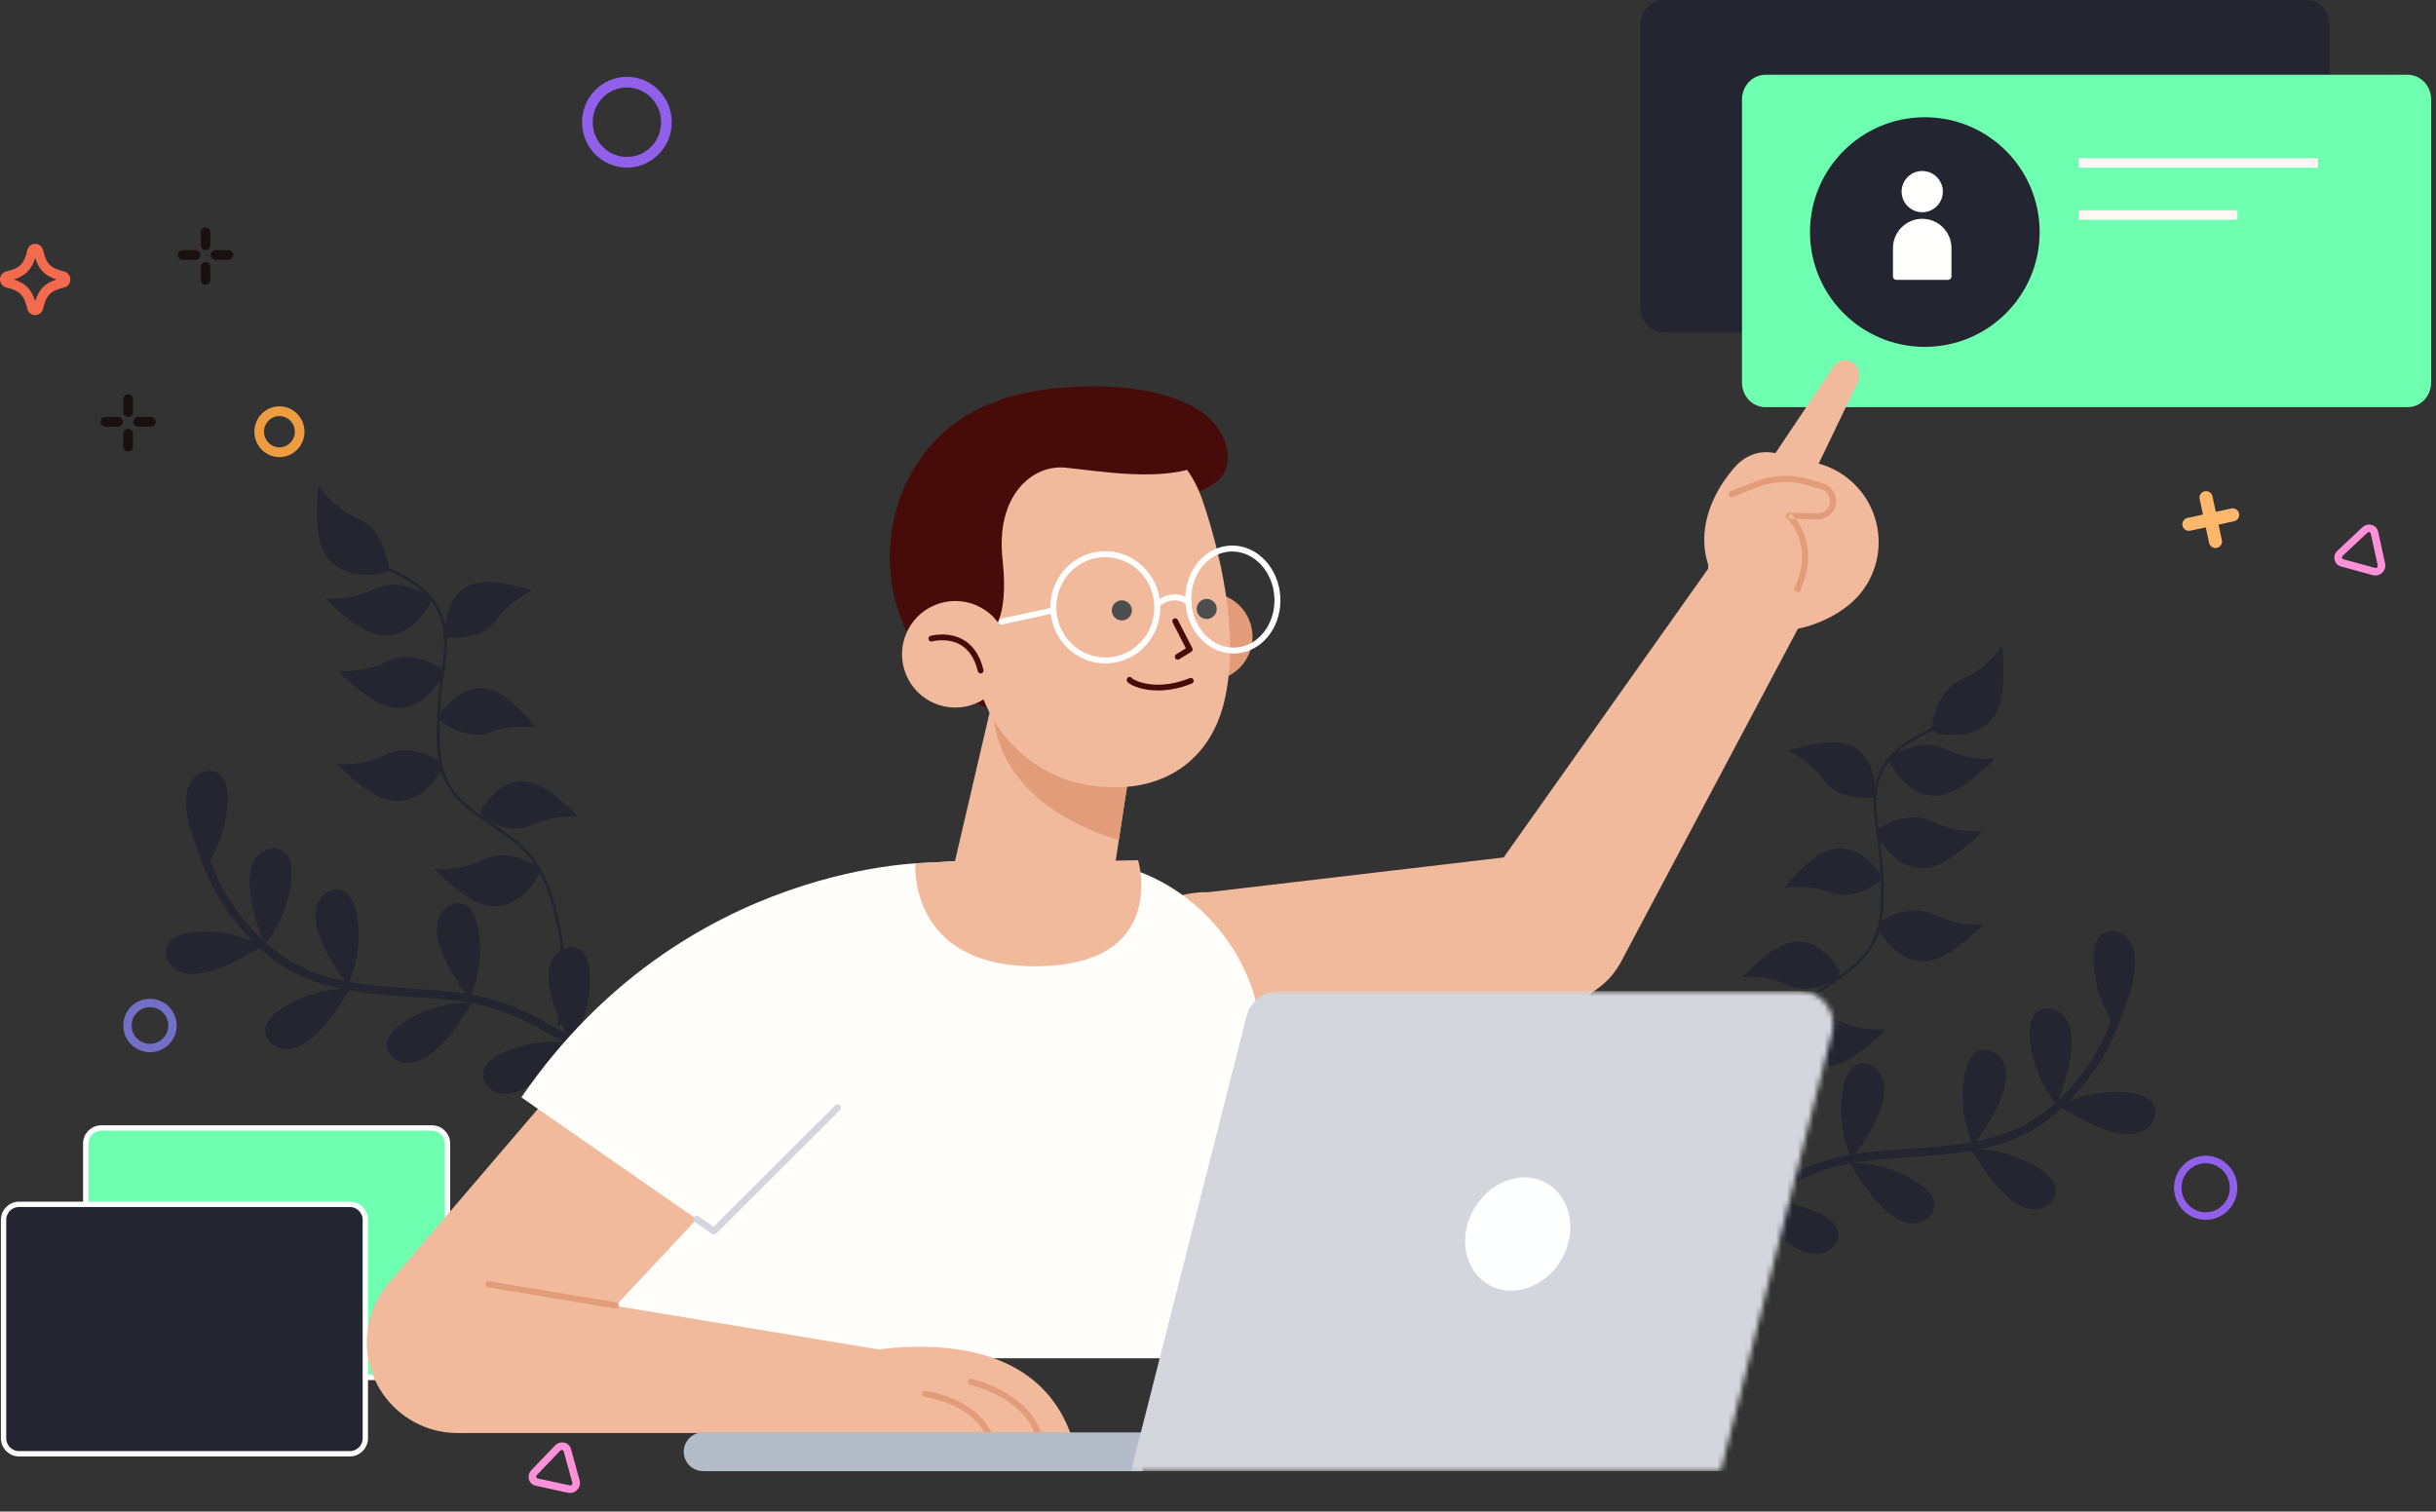 <svg width="456" height="283" viewBox="0 0 456 283" fill="none" xmlns="http://www.w3.org/2000/svg">
<rect x="0" y="0" width="456" height="283" fill="#333333" stroke="none"/>
<path fill-rule="evenodd" clip-rule="evenodd" d="M80.858 257.886H18.957C17.351 257.886 16.048 256.583 16.048 254.977V214.094C16.048 212.487 17.351 211.184 18.957 211.184H80.858C82.464 211.184 83.767 212.487 83.767 214.094V254.977C83.767 256.583 82.464 257.886 80.858 257.886Z" fill="#6FFFB0"/>
<path d="M80.858 257.886H18.957C17.351 257.886 16.048 256.583 16.048 254.977V214.094C16.048 212.487 17.351 211.184 18.957 211.184H80.858C82.464 211.184 83.767 212.487 83.767 214.094V254.977C83.767 256.583 82.464 257.886 80.858 257.886" stroke="white"/>
<path fill-rule="evenodd" clip-rule="evenodd" d="M65.477 272.184H3.577C1.97 272.184 0.668 270.881 0.668 269.275V228.392C0.668 226.785 1.97 225.483 3.577 225.483H65.477C67.084 225.483 68.387 226.785 68.387 228.392V269.275C68.387 270.881 67.084 272.184 65.477 272.184Z" fill="#232531"/>
<path d="M65.477 272.184H3.577C1.97 272.184 0.668 270.881 0.668 269.275V228.392C0.668 226.785 1.97 225.483 3.577 225.483H65.477C67.084 225.483 68.387 226.785 68.387 228.392V269.275C68.387 270.881 67.084 272.184 65.477 272.184" stroke="white"/>
<path fill-rule="evenodd" clip-rule="evenodd" d="M330.307 202.152C330.995 199.146 331.906 196.073 333.394 193.346L333.429 193.632C333.822 194.354 336.587 199.286 341.141 199.648C344.843 199.942 348.179 197.092 350.845 194.814C351.785 194.011 352.512 193.271 353.012 192.729C351.445 192.824 349.151 192.783 346.56 192.01C344.51 191.399 343.785 190.781 342.423 190.4C340.663 189.909 338.048 189.875 334.281 191.876C336.012 189.296 338.44 187.377 340.972 185.613C343.486 183.862 346.137 182.235 348.316 180.058C349.982 178.395 351.183 176.467 351.847 174.27C352.6 175.569 355.259 179.652 359.386 179.98C363.088 180.274 366.424 177.424 369.091 175.146C370.031 174.343 370.757 173.603 371.257 173.061C369.69 173.156 367.397 173.115 364.806 172.343C362.755 171.732 362.031 171.113 360.668 170.733C358.87 170.231 356.179 170.205 352.279 172.341C352.806 169.025 352.668 165.531 352.447 162.199C352.338 160.559 352.131 158.932 351.915 157.306C352.932 158.917 355.456 162.254 359.172 162.549C362.873 162.843 366.209 159.994 368.876 157.715C369.816 156.913 370.542 156.172 371.042 155.63C369.475 155.725 367.182 155.684 364.591 154.912C362.54 154.301 361.816 153.682 360.453 153.302C358.589 152.781 355.766 152.774 351.633 155.153C351.527 154.314 351.428 153.475 351.351 152.633C351.014 148.968 351.395 145.301 353.771 142.356L353.845 142.953C354.237 143.675 357.002 148.607 361.556 148.969C365.257 149.263 368.593 146.413 371.26 144.135C372.2 143.332 372.926 142.592 373.426 142.05C371.859 142.144 369.566 142.103 366.975 141.331C364.925 140.72 364.2 140.102 362.838 139.721C361.122 139.242 358.594 139.198 354.98 141.048C356.906 139.223 359.308 137.933 361.738 136.819L362.56 137.338C363.399 137.499 369.188 138.528 372.48 135.105C375.157 132.323 375.065 127.762 374.991 124.117C374.965 122.831 374.849 121.76 374.743 121C373.787 122.322 372.242 124.139 369.912 125.713C368.069 126.959 367.095 127.133 365.89 127.978C364.239 129.136 362.368 131.408 361.558 136.323C359.169 137.422 356.83 138.679 354.874 140.438C352.881 142.231 351.553 144.483 351.007 147.05C350.803 145.15 350.066 141.781 347.392 140.076C344.491 138.228 340.525 139.109 337.354 139.815C336.236 140.063 335.321 140.353 334.676 140.579C335.999 141.182 337.857 142.212 339.641 143.969C341.053 145.359 341.377 146.18 342.326 147.083C343.658 148.35 346.048 149.615 350.687 149.387L350.728 149.281C350.587 152.071 351.091 154.864 351.46 157.62C351.735 159.676 351.916 161.744 352.006 163.815L351.97 163.661C351.543 163.031 348.544 158.738 344.314 158.821C340.875 158.889 338.061 161.82 335.812 164.163C335.019 164.989 334.418 165.737 334.006 166.282C335.441 166.052 337.558 165.88 340.017 166.355C341.963 166.731 342.687 167.235 343.977 167.461C345.76 167.773 348.396 167.514 352.044 164.872C352.08 166.176 352.08 167.48 352.039 168.784C351.998 170.121 351.887 171.435 351.642 172.703C351.604 172.726 351.566 172.747 351.528 172.77L351.565 173.073C351.149 174.997 350.403 176.812 349.079 178.439C347.759 180.061 346.127 181.378 344.426 182.596L344.3 181.73C343.923 181.069 341.266 176.556 337.042 176.31C333.609 176.11 330.576 178.814 328.151 180.976C327.297 181.738 326.639 182.437 326.186 182.949C327.635 182.83 329.759 182.824 332.174 183.488C334.085 184.014 334.767 184.572 336.036 184.897C337.518 185.278 339.639 185.298 342.578 183.877C342.313 184.058 342.047 184.239 341.783 184.419C339.258 186.144 336.695 187.923 334.758 190.326C334.223 190.988 333.747 191.69 333.315 192.419L333.282 192.438L333.286 192.467C331.915 194.797 331.016 197.416 330.305 200.005C328.358 207.094 328.083 214.59 329.462 221.808C329.525 222.141 330.042 222.04 329.979 221.706C328.746 215.251 328.84 208.561 330.307 202.152Z" fill="#232531"/>
<path fill-rule="evenodd" clip-rule="evenodd" d="M104.394 191.706C105.626 185.251 105.532 178.561 104.065 172.152C103.377 169.146 102.466 166.073 100.978 163.346L100.943 163.632C100.55 164.354 97.785 169.286 93.231 169.648C89.529 169.942 86.193 167.092 83.527 164.814C82.587 164.011 81.861 163.271 81.361 162.729C82.927 162.824 85.221 162.783 87.812 162.01C89.862 161.399 90.587 160.781 91.949 160.4C93.709 159.909 96.325 159.875 100.091 161.876C98.36 159.296 95.931 157.377 93.4 155.613C90.886 153.862 88.235 152.235 86.055 150.058C84.39 148.395 83.189 146.467 82.525 144.27C81.771 145.569 79.113 149.652 74.986 149.98C71.284 150.274 67.948 147.424 65.281 145.146C64.341 144.343 63.615 143.603 63.115 143.061C64.682 143.156 66.975 143.115 69.566 142.343C71.617 141.732 72.341 141.113 73.704 140.733C75.502 140.231 78.193 140.205 82.093 142.341C81.566 139.025 81.704 135.531 81.925 132.199C82.034 130.559 82.241 128.932 82.457 127.306C81.441 128.917 78.916 132.254 75.201 132.549C71.499 132.843 68.163 129.994 65.496 127.715C64.556 126.913 63.83 126.172 63.33 125.63C64.897 125.725 67.19 125.684 69.781 124.912C71.832 124.301 72.556 123.682 73.919 123.302C75.783 122.781 78.605 122.774 82.739 125.153C82.845 124.314 82.944 123.475 83.021 122.633C83.358 118.968 82.977 115.301 80.601 112.356L80.527 112.953C80.135 113.675 77.37 118.607 72.816 118.969C69.115 119.263 65.779 116.413 63.112 114.135C62.172 113.332 61.446 112.592 60.946 112.05C62.512 112.144 64.806 112.103 67.397 111.331C69.447 110.72 70.172 110.102 71.534 109.721C73.25 109.242 75.778 109.198 79.392 111.048C77.466 109.223 75.064 107.933 72.634 106.819L71.813 107.338C70.973 107.499 65.184 108.528 61.892 105.105C59.215 102.323 59.307 97.762 59.381 94.117C59.406 92.831 59.523 91.76 59.629 91C60.586 92.322 62.13 94.139 64.46 95.713C66.303 96.959 67.277 97.133 68.482 97.978C70.133 99.136 72.005 101.408 72.814 106.323C75.204 107.422 77.542 108.679 79.498 110.438C81.492 112.231 82.819 114.483 83.365 117.05C83.569 115.15 84.306 111.781 86.98 110.076C89.881 108.228 93.847 109.109 97.018 109.815C98.136 110.063 99.051 110.353 99.696 110.579C98.373 111.182 96.515 112.212 94.731 113.969C93.32 115.359 92.995 116.18 92.046 117.083C90.715 118.35 88.324 119.615 83.684 119.387L83.644 119.281C83.785 122.071 83.281 124.864 82.912 127.62C82.637 129.676 82.456 131.744 82.366 133.815L82.401 133.661C82.829 133.031 85.829 128.738 90.058 128.821C93.497 128.889 96.311 131.82 98.56 134.163C99.353 134.989 99.955 135.737 100.366 136.282C98.931 136.052 96.814 135.88 94.355 136.355C92.409 136.731 91.685 137.235 90.395 137.461C88.612 137.773 85.976 137.514 82.328 134.872C82.292 136.176 82.292 137.48 82.333 138.784C82.375 140.121 82.485 141.435 82.73 142.703C82.768 142.726 82.806 142.747 82.844 142.77L82.807 143.073C83.223 144.997 83.969 146.812 85.293 148.439C86.613 150.061 88.245 151.378 89.946 152.596L90.072 151.73C90.449 151.069 93.106 146.556 97.33 146.31C100.763 146.11 103.796 148.814 106.221 150.976C107.076 151.738 107.733 152.437 108.186 152.949C106.737 152.83 104.613 152.824 102.198 153.488C100.288 154.014 99.605 154.572 98.336 154.897C96.854 155.278 94.733 155.298 91.794 153.877C92.06 154.058 92.325 154.239 92.589 154.419C95.114 156.144 97.678 157.923 99.614 160.326C100.149 160.988 100.625 161.69 101.057 162.419L101.09 162.438L101.086 162.467C102.457 164.797 103.356 167.416 104.067 170.005C106.014 177.094 106.289 184.59 104.911 191.808C104.847 192.141 104.33 192.04 104.394 191.706Z" fill="#232531"/>
<path fill-rule="evenodd" clip-rule="evenodd" d="M137.887 201.354C136.399 200.097 133.963 200.703 132.721 202.198C131.48 203.693 131.192 205.769 131.236 207.718C131.306 210.871 132.042 213.725 132.942 216.673C131.009 214.477 128.998 212.351 126.927 210.296C125.557 208.936 124.155 207.607 122.725 206.306C125.529 202.942 127.303 198.727 127.734 194.368C127.897 192.716 127.772 190.817 126.501 189.749C125.017 188.501 122.58 189.108 121.337 190.596C120.094 192.085 119.803 194.15 119.844 196.089C119.912 199.346 120.698 202.279 121.64 205.331C117.188 201.375 112.456 197.73 107.443 194.523C109.612 190.793 110.662 186.418 110.4 182.109C110.299 180.452 109.876 178.597 108.451 177.744C106.787 176.748 104.477 177.733 103.486 179.4C102.494 181.067 102.535 183.152 102.883 185.06C103.446 188.152 104.622 190.843 105.974 193.6C100.637 190.303 94.799 187.373 88.605 186.265C88.476 186.242 88.346 186.225 88.217 186.202C89.876 182.167 90.308 177.632 89.424 173.359C89.087 171.733 88.403 169.957 86.872 169.317C85.082 168.568 82.936 169.873 82.193 171.664C81.45 173.455 81.788 175.513 82.405 177.352C83.491 180.593 85.225 183.259 87.141 186.029C79.952 184.945 72.531 185.181 65.391 183.851C67.121 179.764 67.586 175.148 66.686 170.801C66.35 169.175 65.665 167.4 64.134 166.759C62.345 166.01 60.199 167.315 59.456 169.107C58.712 170.898 59.051 172.955 59.667 174.794C60.782 178.122 62.582 180.844 64.559 183.695C62.78 183.331 61.02 182.863 59.287 182.242C55.779 180.986 52.573 178.989 49.756 176.502C52.596 172.958 54.304 168.52 54.561 163.985C54.654 162.328 54.45 160.436 53.136 159.422C51.6 158.238 49.19 158.947 48.011 160.486C46.831 162.025 46.628 164.101 46.75 166.037C46.974 169.586 48.036 172.716 49.231 176.029C44.769 171.921 41.337 166.573 39.313 161.003C41.478 157.498 42.645 153.378 42.616 149.256C42.604 147.596 42.28 145.722 40.903 144.794C39.295 143.709 36.936 144.57 35.856 146.181C34.777 147.792 34.706 149.876 34.951 151.801C35.342 154.87 36.346 157.582 37.524 160.362C37.509 160.473 37.517 160.594 37.561 160.724C39.177 165.503 41.772 169.929 45.032 173.772C45.751 174.62 46.505 175.445 47.289 176.243C43.607 174.658 39.49 174.087 35.519 174.64C33.874 174.869 32.058 175.437 31.318 176.923C30.454 178.659 31.615 180.885 33.355 181.744C35.094 182.603 37.169 182.4 39.045 181.905C42.543 180.982 45.447 179.292 48.523 177.441C50.24 179.039 52.104 180.476 54.145 181.626C57.237 183.369 60.533 184.444 63.93 185.15C59.801 185.357 55.733 186.741 52.349 189.119C50.991 190.074 49.633 191.407 49.653 193.067C49.676 195.006 51.727 196.457 53.666 196.428C55.605 196.398 57.359 195.27 58.802 193.974C61.567 191.49 63.405 188.572 65.353 185.425C70.989 186.427 76.857 186.533 82.496 187.051C84.271 187.215 86.028 187.427 87.765 187.732C83.275 187.731 78.793 189.135 75.116 191.711C73.757 192.664 72.398 193.996 72.415 195.655C72.436 197.595 74.484 199.048 76.424 199.021C78.363 198.994 80.118 197.868 81.563 196.574C84.395 194.037 86.256 191.045 88.259 187.819C90.107 188.165 91.93 188.627 93.723 189.273C97.004 190.455 100.146 192.008 103.167 193.74C103.971 194.201 104.766 194.677 105.555 195.163C101.502 194.774 97.341 195.522 93.688 197.322C92.199 198.056 90.652 199.164 90.416 200.807C90.141 202.727 91.943 204.477 93.864 204.746C95.784 205.015 97.692 204.171 99.317 203.112C102.32 201.157 104.533 198.669 106.848 195.976C111.745 199.109 116.356 202.71 120.695 206.578C116.695 205.146 112.277 204.889 108.143 205.876C106.528 206.262 104.774 206.999 104.18 208.549C103.485 210.36 104.855 212.465 106.668 213.154C108.481 213.842 110.528 213.442 112.348 212.77C115.8 211.495 118.566 209.489 121.506 207.309C122.077 207.826 122.645 208.347 123.207 208.872C126.29 211.759 129.253 214.797 132.038 217.988C128.121 216.652 123.825 216.435 119.798 217.396C118.183 217.782 116.43 218.52 115.835 220.07C115.14 221.881 116.51 223.986 118.323 224.675C120.136 225.363 122.183 224.962 124.003 224.29C127.36 223.05 130.068 221.119 132.918 219.01C136.05 222.685 138.94 226.564 141.496 230.654C142.028 231.505 143.313 230.621 142.781 229.771C140.201 225.641 137.274 221.73 134.11 218.021C136.923 214.638 138.701 210.392 139.126 205.999C139.287 204.338 139.16 202.43 137.887 201.354Z" fill="#232531"/>
<path fill-rule="evenodd" clip-rule="evenodd" d="M417.401 222.38C417.401 223.653 416.894 224.798 416.074 225.631C415.253 226.461 414.13 226.971 412.883 226.971C411.636 226.971 410.513 226.461 409.692 225.631C408.872 224.798 408.365 223.653 408.365 222.38C408.365 221.107 408.872 219.962 409.692 219.13C410.513 218.3 411.636 217.79 412.883 217.789C414.13 217.79 415.253 218.3 416.074 219.13C416.894 219.962 417.401 221.107 417.401 222.38H418.81C418.81 220.729 418.148 219.226 417.077 218.141C416.008 217.056 414.521 216.38 412.883 216.38C411.246 216.38 409.758 217.056 408.688 218.141C407.618 219.226 406.956 220.729 406.956 222.38C406.956 224.032 407.618 225.535 408.688 226.62C409.758 227.705 411.246 228.38 412.883 228.38C414.521 228.38 416.008 227.705 417.077 226.62C418.148 225.535 418.81 224.032 418.81 222.38H418.105H417.401Z" fill="#9060EB"/>
<path fill-rule="evenodd" clip-rule="evenodd" d="M123.753 22.88C123.753 24.684 123.035 26.306 121.874 27.485C120.71 28.662 119.119 29.384 117.353 29.384C115.586 29.384 113.995 28.662 112.832 27.485C111.671 26.306 110.953 24.684 110.953 22.88C110.953 21.077 111.671 19.455 112.832 18.276C113.995 17.099 115.586 16.377 117.353 16.375C119.119 16.377 120.71 17.099 121.874 18.276C123.035 19.455 123.753 21.077 123.753 22.88H125.749C125.749 20.54 124.811 18.411 123.294 16.875C121.78 15.337 119.672 14.379 117.353 14.38C115.033 14.379 112.925 15.337 111.41 16.875C109.894 18.411 108.956 20.54 108.956 22.88C108.956 25.22 109.894 27.35 111.41 28.886C112.925 30.424 115.033 31.38 117.353 31.38C119.672 31.38 121.78 30.424 123.294 28.886C124.811 27.35 125.749 25.22 125.749 22.88H124.75H123.753Z" fill="#9060EB"/>
<path fill-rule="evenodd" clip-rule="evenodd" d="M2.6 52.328C4.768 53.025 5.898 54.171 6.587 56.367C7.276 54.172 8.406 53.025 10.573 52.328C8.407 51.629 7.276 50.484 6.587 48.289C5.898 50.484 4.768 51.629 2.6 52.328ZM6.587 59.002C5.875 59.002 5.265 58.51 5.104 57.804C4.517 55.242 3.713 54.425 1.184 53.832C0.487 53.669 0 53.051 0 52.328C0 51.606 0.487 50.987 1.184 50.823C3.713 50.231 4.517 49.414 5.104 46.853C5.265 46.146 5.875 45.653 6.587 45.653C7.3 45.653 7.91 46.146 8.072 46.853C8.657 49.413 9.463 50.231 11.992 50.823C12.688 50.987 13.174 51.606 13.174 52.328C13.174 53.051 12.688 53.669 11.992 53.832C9.463 54.425 8.657 55.242 8.072 57.803C7.91 58.51 7.3 59.002 6.587 59.002Z" fill="#F36A4E"/>
<path fill-rule="evenodd" clip-rule="evenodd" d="M52.307 77.903C50.716 77.903 49.42 79.215 49.42 80.828C49.42 82.442 50.716 83.755 52.307 83.755C53.9 83.755 55.194 82.442 55.194 80.828C55.194 79.215 53.9 77.903 52.307 77.903ZM52.307 85.583C49.72 85.583 47.615 83.45 47.615 80.828C47.615 78.207 49.72 76.074 52.307 76.074C54.895 76.074 57 78.207 57 80.828C57 83.45 54.895 85.583 52.307 85.583Z" fill="#EE9C40"/>
<path fill-rule="evenodd" clip-rule="evenodd" d="M38.476 46.835C37.978 46.835 37.574 46.425 37.574 45.92V43.498C37.574 42.993 37.978 42.583 38.476 42.583C38.974 42.583 39.378 42.993 39.378 43.498V45.92C39.378 46.425 38.974 46.835 38.476 46.835Z" fill="#1A110F"/>
<path fill-rule="evenodd" clip-rule="evenodd" d="M38.476 53.307C37.978 53.307 37.574 52.897 37.574 52.391V49.969C37.574 49.464 37.978 49.055 38.476 49.055C38.974 49.055 39.378 49.464 39.378 49.969V52.391C39.378 52.897 38.974 53.307 38.476 53.307Z" fill="#1A110F"/>
<path fill-rule="evenodd" clip-rule="evenodd" d="M36.59 48.651H34.199C33.701 48.651 33.297 48.242 33.297 47.737C33.297 47.231 33.701 46.822 34.199 46.822H36.59C37.088 46.822 37.492 47.231 37.492 47.737C37.492 48.242 37.088 48.651 36.59 48.651Z" fill="#1A110F"/>
<path fill-rule="evenodd" clip-rule="evenodd" d="M42.752 48.651H40.361C39.863 48.651 39.459 48.242 39.459 47.737C39.459 47.231 39.863 46.822 40.361 46.822H42.752C43.25 46.822 43.655 47.231 43.655 47.737C43.655 48.242 43.25 48.651 42.752 48.651Z" fill="#1A110F"/>
<path fill-rule="evenodd" clip-rule="evenodd" d="M23.98 78.063C23.482 78.063 23.078 77.653 23.078 77.148V74.726C23.078 74.22 23.482 73.811 23.98 73.811C24.479 73.811 24.884 74.22 24.884 74.726V77.148C24.884 77.653 24.479 78.063 23.98 78.063Z" fill="#1A110F"/>
<path fill-rule="evenodd" clip-rule="evenodd" d="M23.98 84.533C23.482 84.533 23.078 84.124 23.078 83.62V81.197C23.078 80.693 23.482 80.284 23.98 80.284C24.479 80.284 24.884 80.693 24.884 81.197V83.62C24.884 84.124 24.479 84.533 23.98 84.533Z" fill="#1A110F"/>
<path fill-rule="evenodd" clip-rule="evenodd" d="M22.095 79.879H19.705C19.205 79.879 18.801 79.469 18.801 78.964C18.801 78.46 19.205 78.05 19.705 78.05H22.095C22.593 78.05 22.997 78.46 22.997 78.964C22.997 79.469 22.593 79.879 22.095 79.879Z" fill="#1A110F"/>
<path fill-rule="evenodd" clip-rule="evenodd" d="M28.257 79.879H25.867C25.368 79.879 24.964 79.469 24.964 78.964C24.964 78.46 25.368 78.05 25.867 78.05H28.257C28.755 78.05 29.159 78.46 29.159 78.964C29.159 79.469 28.755 79.879 28.257 79.879Z" fill="#1A110F"/>
<path fill-rule="evenodd" clip-rule="evenodd" d="M296.635 231.354C298.123 230.097 300.559 230.703 301.801 232.198C303.042 233.693 303.33 235.769 303.286 237.718C303.216 240.871 302.48 243.725 301.58 246.673C303.513 244.477 305.524 242.351 307.596 240.296C308.965 238.936 310.367 237.607 311.797 236.306C308.993 232.942 307.219 228.727 306.788 224.368C306.625 222.716 306.749 220.817 308.02 219.749C309.505 218.501 311.942 219.108 313.185 220.596C314.429 222.085 314.719 224.15 314.678 226.089C314.61 229.346 313.824 232.279 312.882 235.331C317.333 231.375 322.065 227.73 327.079 224.523C324.91 220.793 323.86 216.418 324.122 212.109C324.223 210.452 324.647 208.597 326.071 207.744C327.735 206.748 330.044 207.733 331.036 209.4C332.028 211.067 331.987 213.152 331.639 215.06C331.076 218.152 329.9 220.843 328.548 223.6C333.886 220.303 339.723 217.373 345.917 216.265C346.046 216.242 346.176 216.225 346.305 216.202C344.646 212.167 344.214 207.632 345.098 203.359C345.435 201.733 346.119 199.957 347.65 199.317C349.44 198.568 351.585 199.873 352.328 201.664C353.072 203.455 352.733 205.513 352.117 207.352C351.031 210.593 349.296 213.259 347.381 216.029C354.57 214.945 361.99 215.181 369.131 213.851C367.401 209.764 366.936 205.148 367.836 200.801C368.172 199.175 368.857 197.4 370.388 196.759C372.177 196.01 374.323 197.315 375.066 199.107C375.809 200.898 375.471 202.955 374.855 204.794C373.739 208.122 371.94 210.844 369.963 213.695C371.742 213.331 373.502 212.863 375.235 212.242C378.741 210.986 381.95 208.989 384.765 206.502C381.925 202.958 380.219 198.52 379.963 193.985C379.867 192.328 380.07 190.436 381.387 189.422C382.923 188.238 385.332 188.947 386.512 190.486C387.692 192.025 387.895 194.101 387.771 196.037C387.547 199.586 386.487 202.716 385.291 206.029C389.754 201.921 393.186 196.573 395.21 191.003C393.045 187.498 391.878 183.378 391.907 179.256C391.919 177.596 392.242 175.722 393.62 174.794C395.227 173.709 397.587 174.57 398.667 176.181C399.744 177.792 399.814 179.876 399.57 181.801C399.181 184.87 398.175 187.582 396.999 190.362C397.011 190.473 397.007 190.594 396.961 190.724C395.343 195.503 392.751 199.929 389.489 203.772C388.773 204.62 388.019 205.445 387.232 206.243C390.917 204.658 395.032 204.087 399.003 204.64C400.646 204.869 402.464 205.437 403.205 206.923C404.07 208.659 402.907 210.885 401.168 211.744C399.429 212.603 397.355 212.4 395.475 211.905C391.981 210.982 389.075 209.292 385.999 207.441C384.281 209.039 382.418 210.476 380.377 211.626C377.284 213.369 373.989 214.444 370.592 215.15C374.721 215.357 378.791 216.741 382.173 219.119C383.531 220.074 384.889 221.407 384.869 223.067C384.844 225.006 382.794 226.457 380.857 226.428C378.915 226.398 377.164 225.27 375.72 223.974C372.955 221.49 371.117 218.572 369.169 215.425C363.534 216.427 357.665 216.533 352.026 217.051C350.251 217.215 348.494 217.427 346.757 217.732C351.246 217.731 355.729 219.135 359.406 221.711C360.765 222.664 362.124 223.996 362.107 225.655C362.086 227.595 360.038 229.048 358.098 229.021C356.159 228.994 354.403 227.868 352.959 226.574C350.128 224.037 348.265 221.045 346.263 217.819C344.415 218.165 342.592 218.627 340.799 219.273C337.518 220.455 334.377 222.008 331.355 223.74C330.551 224.201 329.756 224.677 328.968 225.163C333.02 224.774 337.181 225.522 340.834 227.322C342.323 228.056 343.87 229.164 344.106 230.807C344.381 232.727 342.579 234.477 340.658 234.746C338.738 235.015 336.831 234.171 335.205 233.112C332.202 231.157 329.989 228.669 327.674 225.976C322.777 229.109 318.166 232.71 313.827 236.578C317.827 235.146 322.245 234.889 326.379 235.876C327.994 236.262 329.748 236.999 330.342 238.549C331.036 240.36 329.667 242.465 327.854 243.154C326.041 243.842 323.994 243.442 322.175 242.77C318.722 241.495 315.956 239.489 313.016 237.309C312.445 237.826 311.877 238.347 311.315 238.872C308.232 241.759 305.269 244.797 302.484 247.988C306.401 246.652 310.697 246.435 314.724 247.396C316.339 247.782 318.093 248.52 318.687 250.07C319.382 251.881 318.012 253.986 316.199 254.675C314.386 255.363 312.339 254.962 310.52 254.29C307.161 253.05 304.454 251.119 301.603 249.01C298.472 252.685 295.582 256.564 293.027 260.654C292.494 261.505 291.21 260.621 291.741 259.771C294.321 255.641 297.248 251.73 300.412 248.021C297.599 244.638 295.821 240.392 295.396 235.999C295.235 234.338 295.362 232.43 296.635 231.354Z" fill="#232531"/>
<path fill-rule="evenodd" clip-rule="evenodd" d="M438.391 104.343L438.397 104.439C438.412 104.504 438.467 104.657 438.654 104.707L444.607 106.331C444.797 106.384 444.929 106.281 444.979 106.236C445.028 106.191 445.136 106.063 445.095 105.873L443.787 99.893C443.746 99.704 443.595 99.644 443.534 99.629C443.47 99.609 443.308 99.584 443.162 99.723L438.517 104.08C438.421 104.168 438.393 104.266 438.391 104.343ZM446.518 105.97C446.497 106.436 446.292 106.888 445.928 107.229C445.444 107.677 444.789 107.847 444.174 107.682L438.217 106.055C437.6 105.886 437.153 105.418 437.016 104.797C436.883 104.179 437.087 103.538 437.568 103.087L442.213 98.729C442.695 98.278 443.353 98.112 443.967 98.277C444.585 98.447 445.035 98.918 445.168 99.535L446.48 105.519C446.51 105.667 446.524 105.82 446.518 105.97Z" fill="#FF91DA"/>
<path fill-rule="evenodd" clip-rule="evenodd" d="M100.367 276.448L100.378 276.544C100.397 276.607 100.459 276.758 100.649 276.798L106.678 278.108C106.871 278.152 106.998 278.042 107.045 277.994C107.092 277.946 107.193 277.813 107.142 277.625L105.522 271.722C105.471 271.535 105.318 271.483 105.256 271.471C105.191 271.455 105.028 271.438 104.889 271.585L100.479 276.179C100.387 276.272 100.365 276.371 100.367 276.448ZM108.568 277.648C108.572 278.114 108.39 278.576 108.044 278.936C107.584 279.409 106.94 279.612 106.317 279.479L100.283 278.167C99.657 278.03 99.187 277.586 99.017 276.974C98.852 276.364 99.023 275.713 99.479 275.237L103.89 270.642C104.347 270.166 104.996 269.966 105.618 270.099C106.244 270.236 106.718 270.683 106.883 271.293L108.506 277.2C108.544 277.345 108.566 277.498 108.568 277.648Z" fill="#FF91DA"/>
<path fill-rule="evenodd" clip-rule="evenodd" d="M415.293 98.22L418.201 97.593C418.862 97.451 419.282 96.8 419.14 96.14C418.998 95.48 418.347 95.06 417.687 95.202L414.777 95.829L414.151 92.919C414.009 92.259 413.358 91.838 412.698 91.981C412.037 92.123 411.617 92.774 411.76 93.434L412.386 96.344L409.482 96.969C408.822 97.111 408.401 97.762 408.544 98.422C408.615 98.752 408.813 99.022 409.076 99.192C409.339 99.362 409.667 99.431 409.997 99.361L412.901 98.735L413.526 101.639C413.598 101.969 413.795 102.239 414.059 102.409C414.322 102.579 414.649 102.648 414.98 102.577C415.64 102.435 416.06 101.785 415.918 101.124L415.293 98.22Z" fill="#FFB86B"/>
<path fill-rule="evenodd" clip-rule="evenodd" d="M26.947 188.755C25.158 189.376 24.207 191.338 24.828 193.127C25.45 194.916 27.411 195.866 29.201 195.245C30.99 194.624 31.94 192.662 31.318 190.873C30.697 189.084 28.735 188.134 26.947 188.755ZM29.714 196.723C27.11 197.627 24.255 196.245 23.351 193.641C22.446 191.036 23.829 188.182 26.433 187.277C29.038 186.373 31.892 187.756 32.797 190.36C33.701 192.964 32.318 195.819 29.714 196.723Z" fill="#736FC7"/>
<path fill-rule="evenodd" clip-rule="evenodd" d="M431.693 62.233H311.484C309.056 62.233 307.088 60.172 307.088 57.63V4.603C307.088 2.061 309.056 0 311.484 0H431.693C434.12 0 436.088 2.061 436.088 4.603V57.63C436.088 60.172 434.12 62.233 431.693 62.233Z" fill="#232531"/>
<path fill-rule="evenodd" clip-rule="evenodd" d="M450.693 76.233H330.484C328.056 76.233 326.088 74.172 326.088 71.63V18.602C326.088 16.061 328.056 14 330.484 14H450.693C453.12 14 455.088 16.061 455.088 18.602V71.63C455.088 74.172 453.12 76.233 450.693 76.233Z" fill="#6FFFB0"/>
<path fill-rule="evenodd" clip-rule="evenodd" d="M381.807 43.447C381.807 55.319 372.183 64.944 360.31 64.944C348.439 64.944 338.815 55.319 338.815 43.447C338.815 31.575 348.439 21.951 360.31 21.951C372.183 21.951 381.807 31.575 381.807 43.447Z" fill="#232531"/>
<path fill-rule="evenodd" clip-rule="evenodd" d="M359.826 39.738C361.953 39.738 363.687 38.002 363.687 35.875C363.687 33.748 361.953 32.013 359.826 32.013C357.698 32.013 355.964 33.748 355.964 35.875C355.964 38.002 357.698 39.738 359.826 39.738Z" fill="#FFFFFE"/>
<path fill-rule="evenodd" clip-rule="evenodd" d="M359.826 40.962C362.838 40.962 365.302 43.426 365.302 46.438V51.78C365.302 52.117 365.027 52.393 364.69 52.393H354.962C354.625 52.393 354.349 52.117 354.349 51.78V46.438C354.349 43.426 356.814 40.962 359.826 40.962Z" fill="#FFFFFE"/>
<path fill-rule="evenodd" clip-rule="evenodd" d="M389.131 31.396H433.884V29.622H389.131V31.396Z" fill="#FFF7F4"/>
<path fill-rule="evenodd" clip-rule="evenodd" d="M389.131 41.139H418.822V39.365H389.131V41.139Z" fill="#FFF7F4"/>
<path fill-rule="evenodd" clip-rule="evenodd" d="M348.74 110.481C343.782 117.277 331.007 120.827 324.214 115.868C317.421 110.907 319.185 99.314 324.141 92.518C329.099 85.722 338.624 84.233 345.416 89.193C352.21 94.153 353.697 103.684 348.74 110.481Z" fill="#F1BA9C"/>
<path fill-rule="evenodd" clip-rule="evenodd" d="M336.144 86.489C336.144 86.489 329.69 81.643 324.499 87.72C319.308 93.797 314.625 104.915 326.258 114.892L336.144 86.489Z" fill="#F1BA9C"/>
<path fill-rule="evenodd" clip-rule="evenodd" d="M338.701 90.431L347.846 71.403C348.439 69.973 347.774 68.272 346.378 67.654C345.17 67.119 343.798 67.578 343.143 68.737L330.385 87.761L338.701 90.431Z" fill="#F1BA9C"/>
<path fill-rule="evenodd" clip-rule="evenodd" d="M324.351 93.053L328.988 91.238C330.679 90.576 332.466 90.243 334.257 90.243C335.667 90.243 337.08 90.449 338.448 90.864L340.947 91.621C341.917 91.914 342.572 92.809 342.572 93.81L342.565 93.982V93.982C342.477 95.179 341.479 96.101 340.285 96.101L340.235 96.1L334.851 95.987C334.61 95.981 334.393 96.127 334.305 96.351C334.216 96.576 334.277 96.83 334.457 96.99L334.56 96.875L334.456 96.99L334.457 96.99L334.56 96.875L334.456 96.99C334.471 97.003 335.197 97.665 335.911 98.895C336.625 100.127 337.33 101.917 337.33 104.222C337.329 106.256 336.784 108.7 335.172 111.545C335.015 111.821 335.113 112.172 335.388 112.329C335.664 112.486 336.015 112.388 336.172 112.112C337.87 109.12 338.48 106.465 338.479 104.222C338.479 101.638 337.674 99.619 336.867 98.253C336.06 96.885 335.254 96.161 335.222 96.132L334.84 96.561L334.827 97.137L340.211 97.25L340.285 97.251C342.08 97.25 343.577 95.866 343.711 94.067C343.718 93.981 343.721 93.895 343.721 93.81C343.721 92.305 342.737 90.962 341.28 90.52L338.781 89.763C337.304 89.316 335.78 89.093 334.257 89.093C332.324 89.093 330.394 89.452 328.569 90.167L323.932 91.983C323.636 92.099 323.49 92.432 323.606 92.728C323.722 93.023 324.056 93.169 324.351 93.053Z" fill="#E29C79"/>
<path fill-rule="evenodd" clip-rule="evenodd" d="M278.475 164.77L322.13 103.119L339.38 112.392L303.3 180.348C298.665 188.576 287.581 190.345 280.618 183.966H280.618C275.203 179.006 274.287 170.804 278.475 164.77Z" fill="#F1BA9C"/>
<path fill-rule="evenodd" clip-rule="evenodd" d="M226.267 167.034L287.405 159.841C296.179 160.021 304.081 162.997 304.515 171.766C304.969 180.962 297.907 188.795 288.718 189.287L226.468 201.753C217.687 202.223 210.194 198.76 207.969 190.248C204.86 178.352 213.98 166.78 226.267 167.034Z" fill="#F1BA9C"/>
<path fill-rule="evenodd" clip-rule="evenodd" d="M181.4 161.21H181.396C181.237 161.205 144.523 160.2 126.762 184.958C109.497 209.025 109.556 251.637 109.574 254.177C109.575 254.245 109.631 254.296 109.699 254.296H250.895C250.975 254.296 251.035 254.22 251.016 254.142L235.241 188.045C232.151 175.101 220.999 164.066 207.901 161.753C200.904 160.517 192.696 160.844 181.4 161.21Z" fill="#FFFEFB"/>
<path fill-rule="evenodd" clip-rule="evenodd" d="M124.737 179.504L73.058 239.907C66.439 247.226 67.425 258.63 75.204 264.703C81.712 269.785 90.932 269.447 97.052 263.901L146.611 210.961L124.737 179.504Z" fill="#F1BA9C"/>
<path fill-rule="evenodd" clip-rule="evenodd" d="M85.907 268.3H165.979L164.412 252.645L99.34 241.868L85.907 268.3Z" fill="#F1BA9C"/>
<path fill-rule="evenodd" clip-rule="evenodd" d="M156.786 254.071C156.786 254.071 191.529 244.415 200.362 268.3H165.979L156.786 254.071Z" fill="#F1BA9C"/>
<path fill-rule="evenodd" clip-rule="evenodd" d="M181.643 259.271L181.666 259.277C181.929 259.339 184.399 259.961 187.071 261.42C188.407 262.148 189.791 263.085 190.98 264.254C192.17 265.424 193.162 266.823 193.737 268.487C193.841 268.788 194.168 268.947 194.468 268.843C194.768 268.739 194.927 268.411 194.824 268.111C194.158 266.186 193.002 264.601 191.661 263.312C187.632 259.455 181.945 258.167 181.901 258.15C181.592 258.079 181.283 258.272 181.212 258.581C181.141 258.891 181.333 259.2 181.643 259.271Z" fill="#E29C79"/>
<path fill-rule="evenodd" clip-rule="evenodd" d="M173.127 261.556L173.145 261.559C173.366 261.587 175.485 261.886 177.903 262.914C180.326 263.942 183.019 265.689 184.492 268.562C184.637 268.845 184.984 268.956 185.266 268.811C185.548 268.666 185.659 268.319 185.514 268.036C183.802 264.714 180.721 262.824 178.105 261.752C175.483 260.681 173.296 260.419 173.263 260.415C172.948 260.377 172.662 260.602 172.624 260.917C172.587 261.232 172.811 261.518 173.127 261.556Z" fill="#E29C79"/>
<path fill-rule="evenodd" clip-rule="evenodd" d="M115.388 243.847L91.537 239.887C91.224 239.835 90.928 240.047 90.877 240.36C90.825 240.673 91.036 240.969 91.35 241.021L115.199 244.982C115.512 245.034 115.808 244.822 115.86 244.509C115.913 244.195 115.701 243.899 115.388 243.847Z" fill="#E29C79"/>
<path fill-rule="evenodd" clip-rule="evenodd" d="M174.454 161.506C174.454 161.506 128.143 160.904 97.599 205.454L137.725 233.339L173.195 197.676L174.454 161.506Z" fill="#FFFEFB"/>
<path fill-rule="evenodd" clip-rule="evenodd" d="M156.34 206.952L133.566 229.679L130.777 227.74C130.49 227.542 130.097 227.612 129.898 227.899C129.699 228.186 129.769 228.58 130.056 228.779L133.279 231.018C133.529 231.192 133.869 231.162 134.085 230.947L157.232 207.847C157.479 207.601 157.48 207.2 157.233 206.954C156.987 206.706 156.587 206.705 156.34 206.952Z" fill="#D3D6DD"/>
<path fill-rule="evenodd" clip-rule="evenodd" d="M131.612 275.432H213.886V268.187H131.612C129.613 268.187 127.992 269.809 127.992 271.81C127.992 273.81 129.613 275.432 131.612 275.432Z" fill="#B5BCC9"/>
<mask id="mask0_0_15113" style="mask-type:alpha" maskUnits="userSpaceOnUse" x="206" y="185" width="138" height="91">
<path fill-rule="evenodd" clip-rule="evenodd" d="M206.325 275.432H322.121L342.966 193.294C343.961 189.375 341.001 185.566 336.958 185.566H233.953C231.117 185.566 228.644 187.492 227.946 190.242L206.325 275.432Z" fill="white"/>
</mask>
<g mask="url(#mask0_0_15113)">
<path fill-rule="evenodd" clip-rule="evenodd" d="M211.723 275.432H327.519L348.363 193.294C349.358 189.375 346.398 185.566 342.356 185.566H239.35C236.515 185.566 234.041 187.492 233.342 190.242L211.723 275.432Z" fill="#D3D6DD"/>
</g>
<path fill-rule="evenodd" clip-rule="evenodd" d="M275.92 226.317C272.896 231.558 274.114 237.925 278.64 240.539C283.167 243.154 289.287 241.025 292.31 235.786C295.334 230.546 294.116 224.178 289.59 221.564C285.064 218.949 278.944 221.078 275.92 226.317Z" fill="#FEFFFF"/>
<path fill-rule="evenodd" clip-rule="evenodd" d="M217.975 92.972C217.975 92.972 231.158 93.103 229.755 84.451C227.404 69.946 197.531 70.827 186.962 74.977L217.975 92.972Z" fill="#470B09"/>
<path fill-rule="evenodd" clip-rule="evenodd" d="M226.409 106.226C225.279 123.059 210.725 135.789 193.902 134.657C177.079 133.527 165.519 118.925 166.649 102.092C167.779 85.259 181.171 72.57 197.994 73.701C214.817 74.831 227.538 89.393 226.409 106.226Z" fill="#470B09"/>
<path fill-rule="evenodd" clip-rule="evenodd" d="M218.377 121.578C219.679 125.927 224.257 128.396 228.604 127.093C232.95 125.791 235.418 121.209 234.116 116.86C232.814 112.512 228.235 110.043 223.888 111.345C219.542 112.648 217.074 117.23 218.377 121.578Z" fill="#E29C79"/>
<path fill-rule="evenodd" clip-rule="evenodd" d="M211.925 140.908L208.557 163.07C207.294 171.384 199.331 176.948 191.094 175.27C182.99 173.619 176.146 172.521 178.008 164.459L189.004 117.299L211.925 140.908Z" fill="#F1BA9C"/>
<path fill-rule="evenodd" clip-rule="evenodd" d="M209.44 157.227C209.44 157.227 185.358 151.476 185.894 131.123L211.477 144.072L209.44 157.227Z" fill="#E29C79"/>
<path fill-rule="evenodd" clip-rule="evenodd" d="M213.672 80.976C219.116 83.27 223.164 87.993 225.071 93.587C227.963 102.066 232.414 118.494 229.065 131.762C226.243 142.941 216.626 149.589 202.375 146.761C202.375 146.761 184.162 143.802 181.785 121.353C178.499 90.313 197.372 74.108 213.672 80.976Z" fill="#F1BA9C"/>
<path fill-rule="evenodd" clip-rule="evenodd" d="M219.511 116.552L221.993 121.383L220.169 122.506C219.914 122.663 219.835 122.996 219.992 123.251C220.148 123.507 220.482 123.587 220.737 123.43L222.988 122.044C223.23 121.895 223.316 121.585 223.186 121.333L220.475 116.056C220.338 115.789 220.011 115.684 219.745 115.822C219.478 115.959 219.374 116.286 219.511 116.552Z" fill="#470B09"/>
<path fill-rule="evenodd" clip-rule="evenodd" d="M209.998 116.16C209.162 116.16 208.4 115.599 208.18 114.751C207.919 113.746 208.522 112.72 209.528 112.459C209.686 112.418 209.845 112.398 210.001 112.398C210.836 112.398 211.599 112.96 211.819 113.807C212.08 114.812 211.476 115.839 210.472 116.1C210.313 116.141 210.154 116.16 209.998 116.16Z" fill="#4E4E4E"/>
<path fill-rule="evenodd" clip-rule="evenodd" d="M225.885 115.892C225.049 115.892 224.287 115.33 224.067 114.483C223.807 113.478 224.409 112.452 225.415 112.19C225.573 112.149 225.731 112.13 225.888 112.13C226.723 112.13 227.486 112.691 227.706 113.539C227.966 114.544 227.363 115.571 226.359 115.831C226.2 115.872 226.041 115.892 225.885 115.892Z" fill="#4E4E4E"/>
<path fill-rule="evenodd" clip-rule="evenodd" d="M216.621 113.147L216.066 113.179C216.077 113.367 216.082 113.555 216.082 113.741C216.081 118.684 212.311 122.807 207.444 123.086C207.269 123.096 207.095 123.101 206.921 123.101C202.099 123.102 198.032 119.242 197.744 114.233C197.734 114.045 197.728 113.858 197.728 113.672C197.729 108.73 201.499 104.606 206.366 104.327C206.542 104.317 206.716 104.312 206.89 104.312C211.711 104.311 215.778 108.17 216.066 113.179L216.621 113.147L217.177 113.115C216.856 107.531 212.317 103.2 206.89 103.198C206.694 103.198 206.499 103.204 206.302 103.215C200.826 103.533 196.614 108.158 196.615 113.672C196.615 113.879 196.621 114.088 196.633 114.298C196.954 119.882 201.492 124.213 206.921 124.214C207.116 124.214 207.312 124.208 207.508 124.198C212.984 123.88 217.196 119.255 217.195 113.741C217.195 113.533 217.189 113.325 217.177 113.115L216.621 113.147Z" fill="white"/>
<path fill-rule="evenodd" clip-rule="evenodd" d="M239.111 111.77L238.555 111.802C238.567 112.005 238.572 112.207 238.572 112.407C238.573 114.775 237.768 116.934 236.456 118.519C235.142 120.106 233.338 121.116 231.3 121.234C231.168 121.241 231.037 121.245 230.906 121.245C228.868 121.245 226.976 120.332 225.542 118.8C224.11 117.268 223.152 115.122 223.012 112.696C223.001 112.493 222.995 112.291 222.995 112.09C222.995 109.722 223.8 107.564 225.111 105.979C226.425 104.393 228.229 103.383 230.267 103.265C230.399 103.257 230.53 103.253 230.66 103.253C232.698 103.254 234.591 104.166 236.025 105.698C237.457 107.23 238.416 109.376 238.555 111.802L239.111 111.77L239.666 111.738C239.511 109.057 238.453 106.667 236.837 104.938C235.224 103.21 233.038 102.139 230.66 102.14C230.509 102.14 230.356 102.144 230.203 102.153C227.829 102.288 225.735 103.475 224.253 105.269C222.77 107.064 221.883 109.47 221.882 112.09C221.882 112.312 221.888 112.536 221.901 112.761C222.055 115.44 223.114 117.832 224.729 119.561C226.343 121.288 228.529 122.359 230.906 122.359C231.058 122.359 231.211 122.354 231.364 122.346C233.738 122.209 235.832 121.023 237.314 119.229C238.797 117.434 239.685 115.028 239.685 112.407C239.685 112.186 239.679 111.963 239.666 111.738L239.111 111.77Z" fill="white"/>
<path fill-rule="evenodd" clip-rule="evenodd" d="M217.006 113.549L216.97 113.512L217.006 113.55V113.549L216.97 113.512L217.006 113.55C217.023 113.533 217.349 113.232 217.868 112.945C218.388 112.656 219.093 112.386 219.876 112.387C220.559 112.39 221.309 112.58 222.128 113.178C222.376 113.359 222.725 113.306 222.906 113.058C223.088 112.809 223.034 112.461 222.786 112.279C221.792 111.548 220.778 111.271 219.876 111.274C218.804 111.274 217.902 111.645 217.268 112.005C216.634 112.367 216.26 112.723 216.236 112.745C216.014 112.957 216.007 113.31 216.219 113.532C216.432 113.755 216.784 113.762 217.006 113.549Z" fill="white"/>
<path fill-rule="evenodd" clip-rule="evenodd" d="M197.07 113.721L187.342 115.843C187.041 115.909 186.851 116.205 186.916 116.506C186.982 116.806 187.278 116.997 187.579 116.931L197.307 114.81C197.607 114.744 197.798 114.447 197.733 114.147C197.667 113.847 197.37 113.656 197.07 113.721Z" fill="white"/>
<path fill-rule="evenodd" clip-rule="evenodd" d="M210.942 127.11L210.911 127.293C210.914 127.419 210.946 127.496 210.972 127.551C211.025 127.655 211.07 127.701 211.114 127.748C211.196 127.831 211.282 127.897 211.39 127.971C211.762 128.222 212.399 128.54 213.303 128.806C214.206 129.071 215.37 129.277 216.763 129.277C218.536 129.278 220.678 128.941 223.108 127.969C223.387 127.858 223.522 127.542 223.411 127.264C223.3 126.986 222.984 126.851 222.706 126.962C220.399 127.884 218.399 128.193 216.763 128.193C215.146 128.193 213.882 127.89 213.034 127.575C212.611 127.417 212.291 127.256 212.093 127.134C211.994 127.074 211.925 127.022 211.899 126.999L211.89 126.991L211.711 127.167L211.921 127.031L211.89 126.991L211.711 127.167L211.921 127.031L211.516 127.293H211.995C211.989 127.122 211.939 127.066 211.921 127.031L211.516 127.293H211.995H211.475L211.967 127.463L211.995 127.293H211.475L211.967 127.463C212.065 127.18 211.914 126.871 211.631 126.774C211.347 126.676 211.039 126.827 210.942 127.11Z" fill="#470B09"/>
<path fill-rule="evenodd" clip-rule="evenodd" d="M185.292 118.461C185.292 118.461 188.986 116.687 187.667 104.704C186.349 92.72 193.298 86.974 199.362 87.549C205.427 88.124 218.112 90.437 225.186 86.883C225.186 86.883 215.766 73.895 195.443 79.572C175.12 85.249 179.269 115.837 179.269 115.837L185.292 118.461Z" fill="#470B09"/>
<path fill-rule="evenodd" clip-rule="evenodd" d="M169.272 125.361C170.852 130.637 176.408 133.635 181.683 132.053C186.956 130.472 189.951 124.913 188.371 119.635C186.791 114.358 181.235 111.362 175.96 112.943C170.686 114.524 167.692 120.084 169.272 125.361Z" fill="#F1BA9C"/>
<path fill-rule="evenodd" clip-rule="evenodd" d="M174.483 120.092L174.486 120.09C174.552 120.073 175.324 119.871 176.375 119.872C177.464 119.871 178.835 120.086 180.066 120.899C181.295 121.713 182.428 123.121 183.041 125.672C183.11 125.963 183.402 126.143 183.694 126.074C183.985 126.005 184.164 125.712 184.095 125.42C183.441 122.659 182.135 120.958 180.662 119.992C179.191 119.024 177.599 118.787 176.375 118.787C175.109 118.788 174.219 119.04 174.186 119.048C173.898 119.13 173.731 119.43 173.813 119.718C173.895 120.006 174.194 120.173 174.483 120.092Z" fill="#470B09"/>
<path fill-rule="evenodd" clip-rule="evenodd" d="M186.678 160.877L206.155 161.186L213.041 161.051C213.041 161.051 218.853 180.545 194.361 180.906C169.869 181.266 171.337 161.634 171.337 161.634L186.678 160.877Z" fill="#F1BA9C"/>
</svg>
